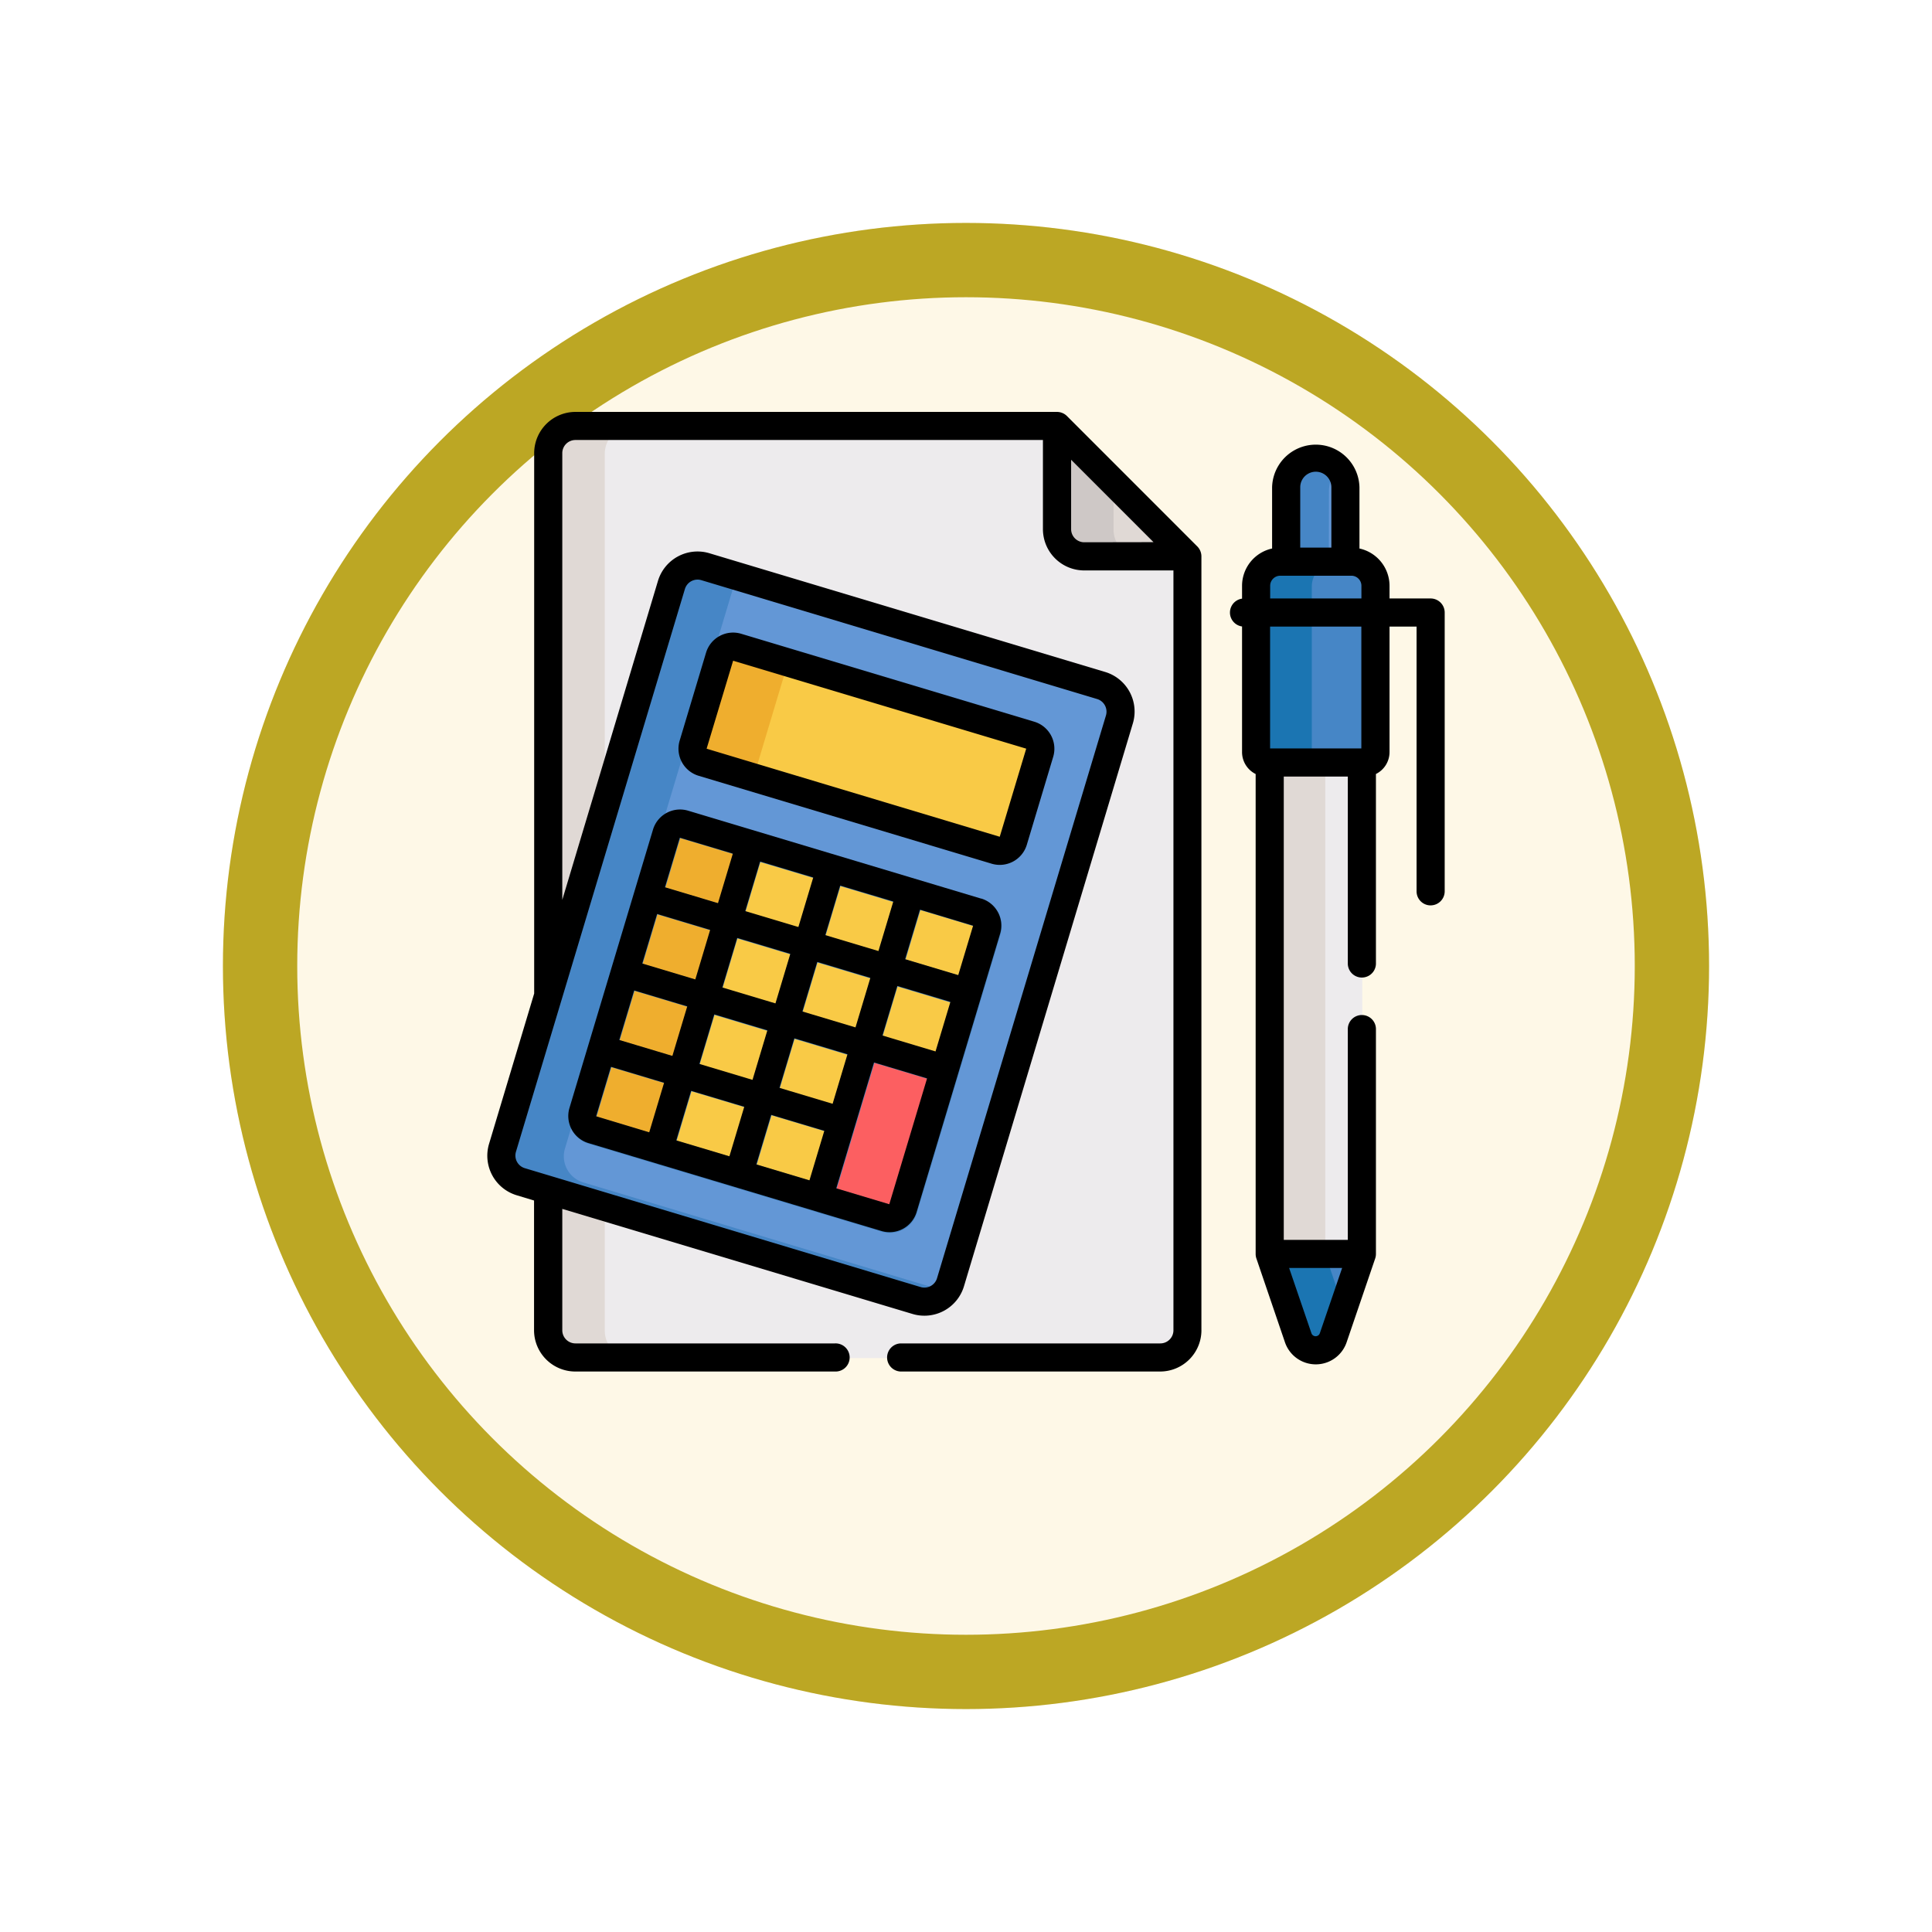 <svg xmlns="http://www.w3.org/2000/svg" xmlns:xlink="http://www.w3.org/1999/xlink" width="78" height="78" viewBox="0 0 78 78">
  <defs>
    <filter id="Fondo" x="0" y="0" width="78" height="78" filterUnits="userSpaceOnUse">
      <feOffset dy="3" input="SourceAlpha"/>
      <feGaussianBlur stdDeviation="3" result="blur"/>
      <feFlood flood-opacity="0.161"/>
      <feComposite operator="in" in2="blur"/>
      <feComposite in="SourceGraphic"/>
    </filter>
  </defs>
  <g id="Group_1145189" data-name="Group 1145189" transform="translate(-186 -5805)">
    <g transform="matrix(1, 0, 0, 1, 186, 5805)" filter="url(#Fondo)">
      <g id="Fondo-2" data-name="Fondo" transform="translate(9 6)" fill="#fef8e7" stroke="#bca724" stroke-width="3">
        <circle cx="30" cy="30" r="30" stroke="none"/>
        <circle cx="30" cy="30" r="28.5" fill="none"/>
      </g>
    </g>
    <g id="Group_1145184" data-name="Group 1145184" transform="translate(205.675 5821.63)">
      <path id="Path_982811" data-name="Path 982811" d="M53.231,7.8H33.789a1.1,1.1,0,0,0-1.1,1.1V44.313a1.1,1.1,0,0,0,1.1,1.1H57.4a1.1,1.1,0,0,0,1.1-1.1V13.068Zm0,0" transform="translate(-30.218 -7.215)" fill="#edebed"/>
      <path id="Path_982812" data-name="Path 982812" d="M34.961,44.313V8.9a1.1,1.1,0,0,1,1.1-1.1h-2.27a1.1,1.1,0,0,0-1.1,1.1V44.313a1.1,1.1,0,0,0,1.1,1.1h2.27A1.1,1.1,0,0,1,34.961,44.313Zm0,0" transform="translate(-30.219 -7.214)" fill="#e0d9d5"/>
      <path id="Path_982813" data-name="Path 982813" d="M305.235,13.068H309.4L304.137,7.8V11.97A1.1,1.1,0,0,0,305.235,13.068Zm0,0" transform="translate(-281.125 -7.215)" fill="#e0d9d5"/>
      <path id="Path_982814" data-name="Path 982814" d="M306.407,11.97v-1.9l-2.27-2.27V11.97a1.1,1.1,0,0,0,1.1,1.1h2.27A1.1,1.1,0,0,1,306.407,11.97Zm0,0" transform="translate(-281.125 -7.215)" fill="#cec8c6"/>
      <path id="Path_982815" data-name="Path 982815" d="M31.907,87.126l-15.983-4.8a1.1,1.1,0,0,0-1.367.736L7.737,105.8a1.1,1.1,0,0,0,.736,1.367l15.983,4.8a1.1,1.1,0,0,0,1.367-.736l6.82-22.73a1.1,1.1,0,0,0-.736-1.367Zm0,0" transform="translate(-7.11 -76.059)" fill="#6397d6"/>
      <path id="Path_982816" data-name="Path 982816" d="M10.98,107.165a1.1,1.1,0,0,1-.736-1.367l6.82-22.731a1.081,1.081,0,0,1,.174-.342l-1.314-.394a1.1,1.1,0,0,0-1.367.736L7.737,105.8a1.1,1.1,0,0,0,.736,1.367l15.983,4.8a1.1,1.1,0,0,0,1.193-.394Zm0,0" transform="translate(-7.11 -76.059)" fill="#4686c6"/>
      <path id="Path_982817" data-name="Path 982817" d="M66.829,223.522,55,219.972a.574.574,0,0,0-.712.383L50.914,231.6a.574.574,0,0,0,.383.712l11.832,3.55a.574.574,0,0,0,.712-.383l2.611-8.7.761-2.536a.574.574,0,0,0-.383-.712Zm0,0" transform="translate(-47.04 -203.306)" fill="#f9ca46"/>
      <path id="Path_982818" data-name="Path 982818" d="M179.015,338.047l-1.851,6.168,2.684.805a.573.573,0,0,0,.712-.383l1.686-5.62Zm0,0" transform="translate(-163.759 -312.468)" fill="#fc5f61"/>
      <path id="Path_982819" data-name="Path 982819" d="M123.338,129.127l-11.831-3.55a.574.574,0,0,0-.712.383l-1.065,3.55a.574.574,0,0,0,.383.712l11.831,3.55a.574.574,0,0,0,.712-.384l1.065-3.549A.573.573,0,0,0,123.338,129.127Zm0,0" transform="translate(-101.405 -116.053)" fill="#f9ca46"/>
      <path id="Path_982820" data-name="Path 982820" d="M53.768,233.04l3.7-12.327L55,219.972a.574.574,0,0,0-.712.383L50.913,231.6a.574.574,0,0,0,.383.712l2.469.741Zm0,0" transform="translate(-47.039 -203.306)" fill="#efae2e"/>
      <path id="Path_982821" data-name="Path 982821" d="M112.292,130.34l1.088-3.625a.586.586,0,0,1,.534-.415l-2.408-.722a.574.574,0,0,0-.712.383l-1.065,3.55a.573.573,0,0,0,.383.712l2.326.7A.585.585,0,0,1,112.292,130.34Zm0,0" transform="translate(-101.405 -116.054)" fill="#efae2e"/>
      <path id="Path_982822" data-name="Path 982822" d="M60.057,216.043l-11.831-3.55a1.14,1.14,0,0,0-1.419.764L43.435,224.5a1.141,1.141,0,0,0,.764,1.419l11.832,3.55a1.141,1.141,0,0,0,1.419-.764l3.372-11.24a1.14,1.14,0,0,0-.764-1.419Zm-1.846,6.169-2.145-.643.6-2L58.1,220l.712.214Zm-4.157,2.114-2.145-.643.6-2,1.627.488.518.155Zm.925-3.084-2.144-.643.6-2,2.144.643Zm-3.232-.97-1.43-.429-.715-.215.6-2,2.144.643Zm-2.471.444,1.072.322,1.072.322-.6,2-2.145-.643Zm6.628-2.558-2.145-.643.6-2,2.144.643Zm-3.232-.97-2.145-.643.6-2,2.145.643ZM48.516,219.3l-2.142-.643.6-2,2.141.642Zm-2.469.444,2.017.605.126.038-.6,2-2.144-.643Zm2.3,4.053,2.144.643-.6,2-2.144-.643Zm3.232.969,2.144.643-.6,2-2.144-.643Zm7.553-5.642-2.144-.643.6-2,2.144.647Zm-9.1-4.905-.6,2-2.141-.642.6-2Zm-4.92,8.608,2.144.643-.6,2-2.144-.647Zm11.236,5.548-2.14-.642,1.524-5.081,2.144.643Zm0,0" transform="translate(-40.104 -196.37)" fill="#4686c6"/>
      <path id="Path_982823" data-name="Path 982823" d="M426.763,29.032h2.083V25.959a1.2,1.2,0,1,0-2.392,0v3.073Zm0,0" transform="translate(-394.185 -22.863)" fill="#6397d6"/>
      <path id="Path_982824" data-name="Path 982824" d="M428.163,26.074a1.351,1.351,0,0,1,.373-.935,1.179,1.179,0,0,0-.886-.4,1.21,1.21,0,0,0-1.2,1.224v3.073h1.709Zm0,0" transform="translate(-394.185 -22.863)" fill="#4686c6"/>
      <path id="Path_982825" data-name="Path 982825" d="M419.536,446.582l-1.86.227,1.153,3.383a.748.748,0,0,0,1.416,0l1.153-3.383Zm0,0" transform="translate(-386.072 -412.791)" fill="#4686c6"/>
      <path id="Path_982826" data-name="Path 982826" d="M419.9,446.809l.744-.091-1.116-.136-1.861.227,1.153,3.383a.748.748,0,0,0,1.416,0l.408-1.2Zm0,0" transform="translate(-386.069 -412.791)" fill="#1b75b2"/>
      <path id="Path_982827" data-name="Path 982827" d="M417.672,183.121h3.721v20.162h-3.721Zm0,0" transform="translate(-386.069 -169.265)" fill="#edebed"/>
      <path id="Path_982828" data-name="Path 982828" d="M417.672,183.121H419.9v20.162h-2.232Zm0,0" transform="translate(-386.069 -169.265)" fill="#e0d9d5"/>
      <path id="Path_982829" data-name="Path 982829" d="M414.263,80.223h-2.872a.974.974,0,0,0-.974.974v6.715a.419.419,0,0,0,.419.419h3.98a.419.419,0,0,0,.419-.419V81.2A.974.974,0,0,0,414.263,80.223Zm0,0" transform="translate(-379.363 -74.153)" fill="#4686c6"/>
      <path id="Path_982830" data-name="Path 982830" d="M412.65,87.912V81.2a.974.974,0,0,1,.974-.974h-2.232a.974.974,0,0,0-.974.974v6.715a.419.419,0,0,0,.419.419h2.232A.42.42,0,0,1,412.65,87.912Zm0,0" transform="translate(-379.364 -74.153)" fill="#1b75b2"/>
      <path id="Path_982831" data-name="Path 982831" d="M404.343,35.572a.568.568,0,0,0,.568-.568V23.75a.568.568,0,0,0-.568-.568h-1.659V22.67a1.543,1.543,0,0,0-1.214-1.505V18.694a1.764,1.764,0,0,0-3.527,0v2.471a1.543,1.543,0,0,0-1.213,1.505v.519a.567.567,0,0,0,0,1.123v5.074a.987.987,0,0,0,.549.883V49.645a.559.559,0,0,0,.03.183l1.153,3.383a1.315,1.315,0,0,0,2.49,0l1.153-3.383a.567.567,0,0,0,.03-.183V40.591a.568.568,0,1,0-1.135,0v8.487h-2.586V30.372H401v7.57a.568.568,0,0,0,1.135,0V30.268a.988.988,0,0,0,.549-.883V24.318h1.092V35.005a.567.567,0,0,0,.567.568Zm-5.264-16.879a.628.628,0,1,1,1.257,0v2.435h-1.257Zm-.808,3.57h2.872a.407.407,0,0,1,.406.406v.513h-3.684V22.67A.406.406,0,0,1,398.271,22.264Zm2.5,27.948-.9,2.632a.179.179,0,0,1-.341,0l-.9-2.632Zm.775-20.975h-3.684V24.318h3.684Zm0,0" transform="translate(-366.26 -15.65)"/>
      <path id="Path_982832" data-name="Path 982832" d="M116.375,121.342l-11.832-3.55a1.14,1.14,0,0,0-1.419.764l-1.065,3.55a1.141,1.141,0,0,0,.764,1.419l11.832,3.55a1.141,1.141,0,0,0,1.419-.764l1.065-3.55A1.14,1.14,0,0,0,116.375,121.342Zm-1.394,4.645-11.834-3.555,1.07-3.552,11.832,3.55,0,.005Zm0,0" transform="translate(-94.294 -108.835)"/>
      <path id="Path_982833" data-name="Path 982833" d="M59.87,215.738l-11.832-3.55a1.14,1.14,0,0,0-1.419.764l-2.611,8.7-.761,2.536a1.141,1.141,0,0,0,.764,1.419l11.832,3.55a1.141,1.141,0,0,0,1.419-.764l3.372-11.24a1.141,1.141,0,0,0-.764-1.419Zm-6,8.283-2.144-.643.6-2,2.145.643-.6,2Zm.925-3.084-2.144-.643.6-2,2.144.643Zm-3.232-.969-2.144-.643.6-2,2.144.643Zm-2.47.444,2.144.643-.6,2-2.144-.643Zm6.79.852.6-2,2.143.643-.6,2Zm-.162-3.41-2.145-.643.6-2,2.145.643Zm-3.232-.97-2.145-.643.6-2,2.145.643ZM48.328,219l-2.142-.643.6-2,2.141.643Zm-2.469.445,2.143.643-.6,2-2.144-.643Zm2.3,4.053,2.145.643-.6,2-2.145-.643Zm3.232.97,2.145.643-.6,2-2.145-.643Zm7.552-5.642-2.144-.643.6-2,2.144.647Zm-9.1-4.905-.6,2-2.141-.642.6-2Zm-4.92,8.608,2.144.643-.6,2-2.144-.647Zm11.236,5.547-2.141-.642,1.524-5.081,2.142.643Zm0,0" transform="translate(-39.931 -196.088)"/>
      <path id="Path_982834" data-name="Path 982834" d="M28.829,37.076V5.831a.57.57,0,0,0-.166-.4L23.4.166A.574.574,0,0,0,23,0H3.557A1.668,1.668,0,0,0,1.891,1.665V23.481L.069,29.552a1.667,1.667,0,0,0,1.117,2.074l.7.212v5.238a1.668,1.668,0,0,0,1.666,1.666H14.036a.568.568,0,1,0,0-1.135H3.557a.531.531,0,0,1-.531-.531v-4.9l14.143,4.243A1.668,1.668,0,0,0,19.243,35.3l6.82-22.73A1.668,1.668,0,0,0,24.946,10.5L8.963,5.705A1.668,1.668,0,0,0,6.889,6.822L3.026,19.7V1.665a.531.531,0,0,1,.531-.531H22.431v3.6A1.668,1.668,0,0,0,24.1,6.4h3.6V37.076a.531.531,0,0,1-.531.531H16.684a.568.568,0,0,0,0,1.135H27.164a1.668,1.668,0,0,0,1.666-1.666Zm-10.674-2.1a.532.532,0,0,1-.661.356l-15.983-4.8a.533.533,0,0,1-.356-.661L3,23.728H3L7.977,7.148a.533.533,0,0,1,.66-.356l15.983,4.8a.534.534,0,0,1,.356.661ZM24.1,5.263a.531.531,0,0,1-.531-.531v-2.8l3.326,3.326Zm0,0" transform="translate(0 0)"/>
    </g>
  </g>
</svg>
